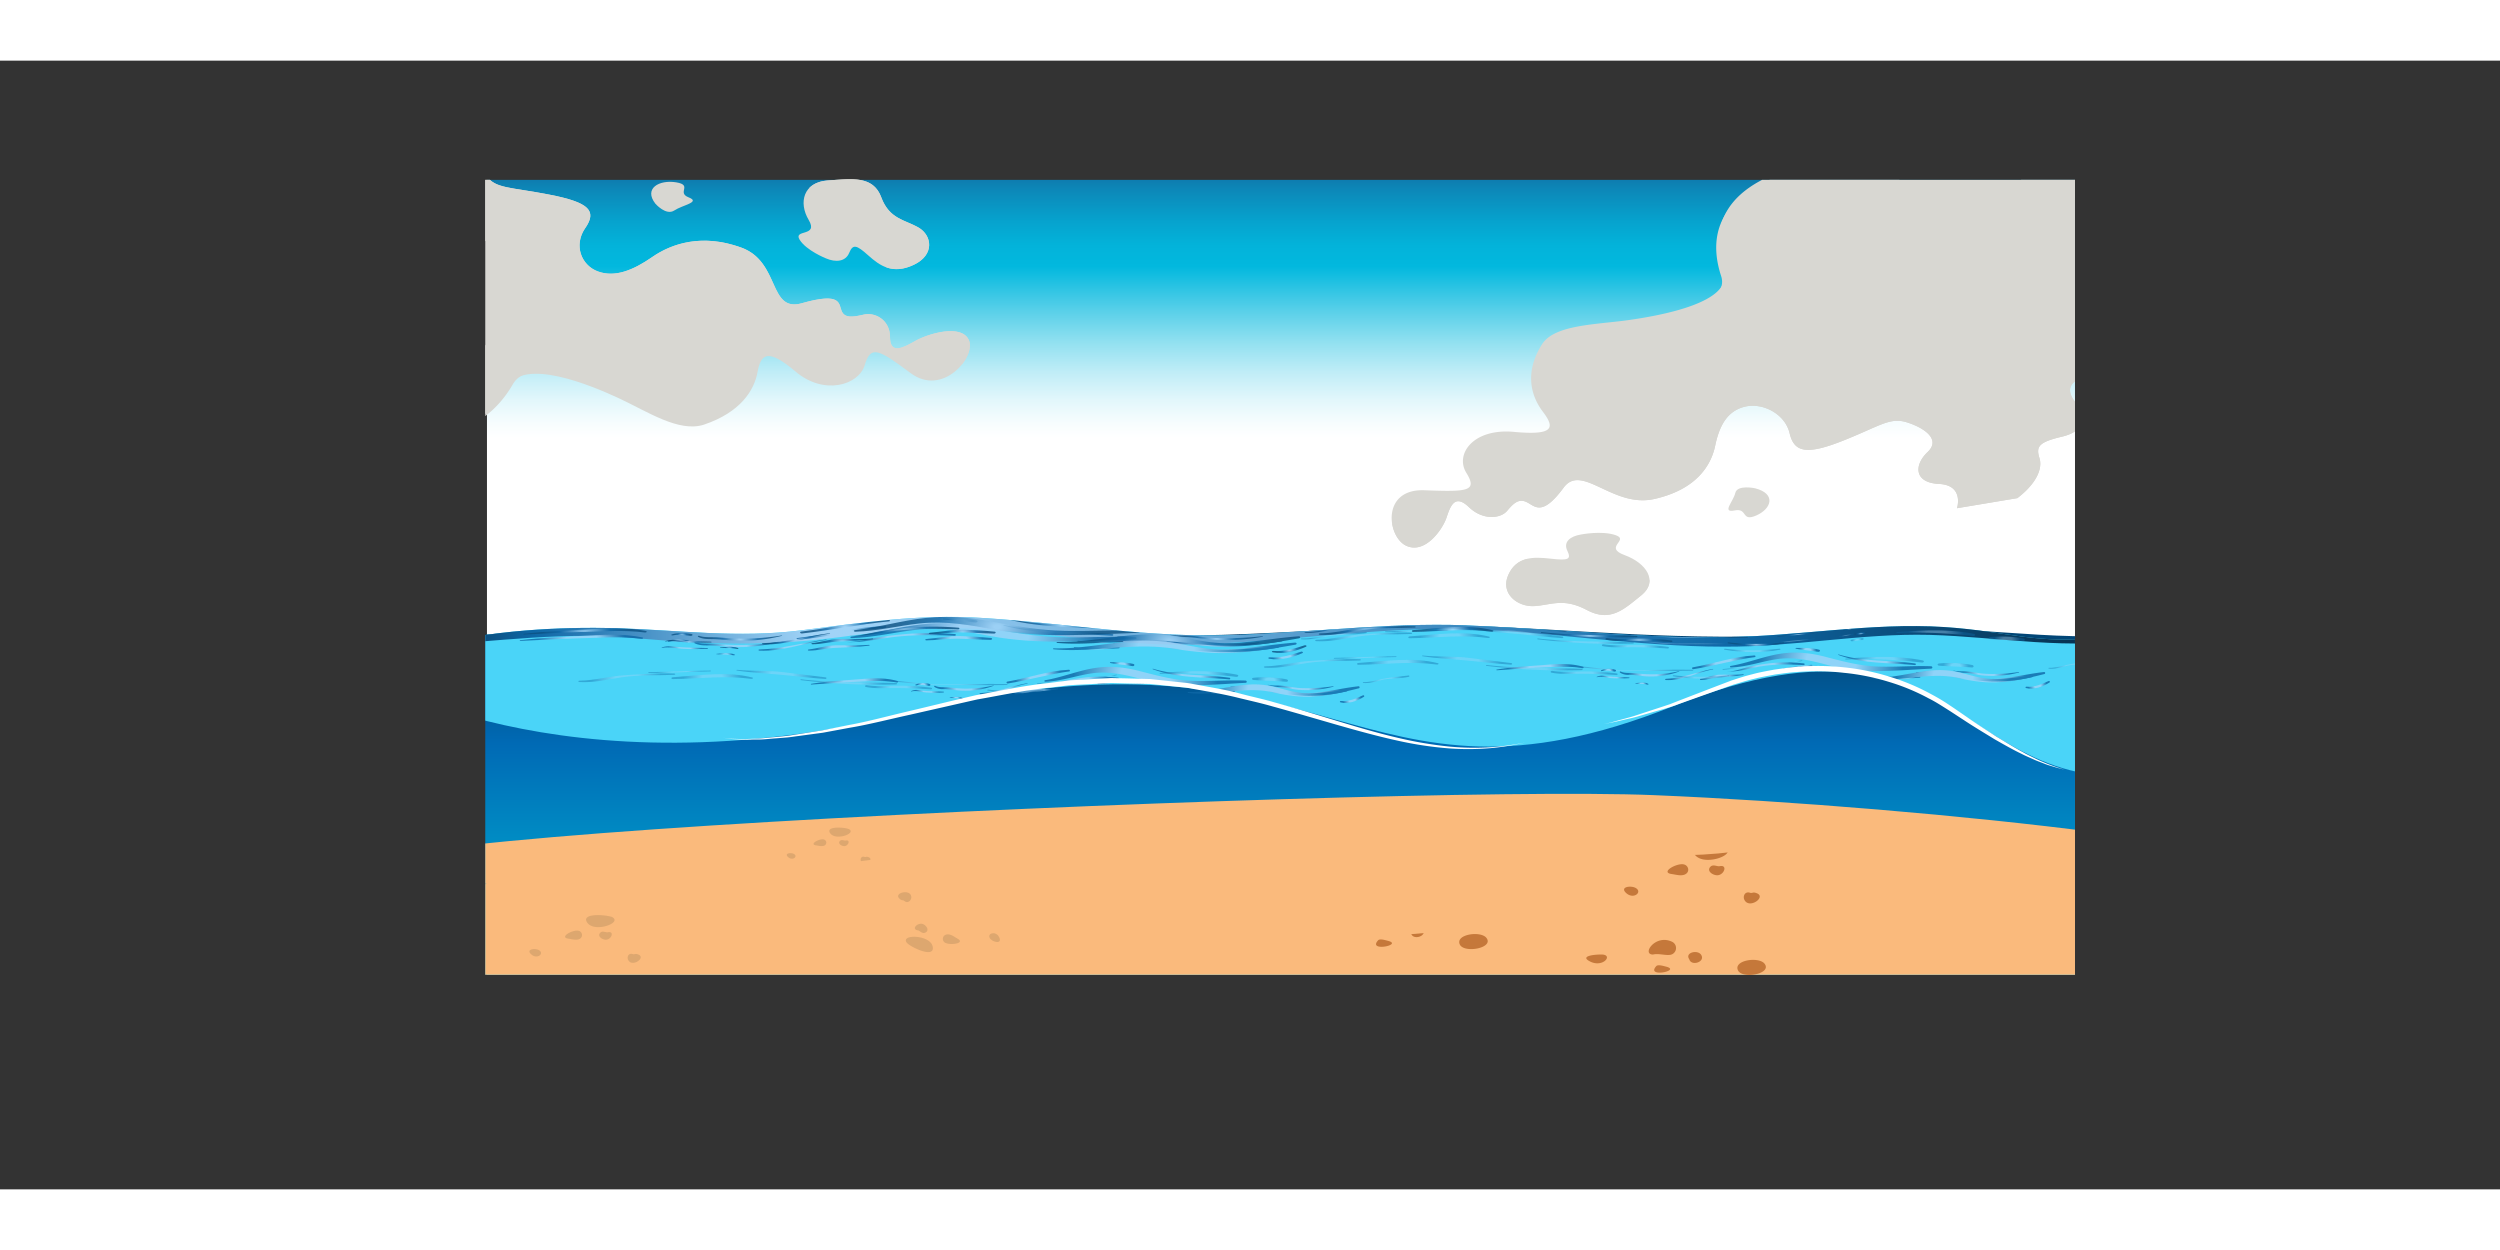 <svg width="1024" height="512" xmlns="http://www.w3.org/2000/svg" xmlns:xlink="http://www.w3.org/1999/xlink" viewBox="0 0 1610.33 727.04"><rect x="0" y="0" width="1610.33" height="727.04" fill="#333333" stroke="none"/><defs><radialGradient id="g" cx="86.25" cy="-115.13" r="92.98" fx="38.302" gradientTransform="matrix(5.69 0 0 3.39 -422 476.95)" gradientUnits="userSpaceOnUse"><stop offset=".03" stop-color="#a0d3f7"/><stop offset=".73" stop-color="#0e67a6"/><stop offset="1" stop-color="#073454"/></radialGradient><radialGradient id="a" cx="57.54" cy="-115.32" r="11.53" gradientTransform="matrix(5.69 0 0 3.39 -422 476.95)" gradientUnits="userSpaceOnUse"><stop offset=".35" stop-color="#a0d3f7"/><stop offset="1" stop-color="#0e67a6"/></radialGradient><radialGradient xlink:href="#a" id="h" cx="82.4" cy="-113.15" r="3.74"/><radialGradient xlink:href="#a" id="i" cx="105.43" cy="-115.6" r="2.51"/><radialGradient xlink:href="#a" id="j" cx="64.89" cy="-115.7" r="4.46"/><radialGradient xlink:href="#a" id="k" cx="81.5" cy="-112.46" r="7.37"/><radialGradient xlink:href="#a" id="l" cx="28.44" cy="-113.02" r="3.39"/><radialGradient xlink:href="#a" id="m" cx="40.33" cy="-115.21" r="3.71"/><radialGradient xlink:href="#a" id="n" cx="96.08" cy="-114.71" r="2.68"/><radialGradient xlink:href="#a" id="o" cx="116.97" cy="-115.1" r="3.66"/><radialGradient xlink:href="#a" id="p" cx="135.17" cy="-113.53" r="5.25"/><radialGradient xlink:href="#a" id="q" cx="148.22" cy="-113.7" r="1.68"/><radialGradient xlink:href="#a" id="r" cx="154.12" cy="-114.76" r=".61"/><radialGradient xlink:href="#a" id="s" cx="164.24" cy="-115.17" r="3.17"/><radialGradient xlink:href="#a" id="t" cx="10.89" cy="-114.3" r="4.96"/><radialGradient xlink:href="#a" id="u" cx="21.86" cy="-113.72" r=".87"/><radialGradient xlink:href="#a" id="v" cx="34.79" cy="-112.91" r="2.83"/><radialGradient xlink:href="#a" id="w" cx="47.08" cy="-114.33" r="4.43"/><radialGradient xlink:href="#a" id="x" cx="40.02" cy="-112.41" r="2.5"/><radialGradient xlink:href="#a" id="y" cx="27.22" cy="-111.17" r=".76"/><radialGradient xlink:href="#a" id="z" cx="22.59" cy="-112.42" r="1.87"/><radialGradient xlink:href="#a" id="A" cx="53.79" cy="-117.58" r="1.41"/><radialGradient xlink:href="#a" id="B" cx="53.6" cy="-114.22" r="2.69"/><radialGradient xlink:href="#a" id="C" cx="69.24" cy="-112.31" r="1.85"/><radialGradient xlink:href="#a" id="D" cx="77.08" cy="-112.65" r="9.08"/><radialGradient xlink:href="#a" id="E" cx="90.63" cy="-110.94" r="1.48"/><radialGradient xlink:href="#a" id="F" cx="99.46" cy="-114.47" r="3.93"/><radialGradient xlink:href="#a" id="G" cx="109.13" cy="-114.68" r="3.28"/><radialGradient xlink:href="#a" id="H" cx="124.59" cy="-113.66" r="3.88"/><radialGradient xlink:href="#a" id="I" cx="130.23" cy="-112.66" r="2.7"/><radialGradient xlink:href="#a" id="J" cx="143.46" cy="-111.9" r="2.27"/><radialGradient xlink:href="#a" id="K" cx="155.33" cy="-113.94" r=".57"/><radialGradient xlink:href="#a" id="L" cx="172.28" cy="-114.11" r="1.47"/><radialGradient xlink:href="#a" id="M" cx="170.78" cy="-109.75" r="11.53" gradientTransform="matrix(4.02 0 0 3.39 -241.64 476.95)"/><radialGradient xlink:href="#a" id="N" cx="195.63" cy="-107.58" r="3.74" gradientTransform="matrix(4.02 0 0 3.39 -241.64 476.95)"/><radialGradient xlink:href="#a" id="O" cx="99.63" cy="-110.56" r="2.51"/><radialGradient xlink:href="#a" id="P" cx="178.13" cy="-110.13" r="4.46" gradientTransform="matrix(4.02 0 0 3.39 -241.64 476.95)"/><radialGradient xlink:href="#a" id="Q" cx="194.74" cy="-106.89" r="7.37" gradientTransform="matrix(4.02 0 0 3.39 -241.64 476.95)"/><radialGradient xlink:href="#a" id="R" cx="141.68" cy="-107.45" r="3.39" gradientTransform="matrix(4.02 0 0 3.39 -241.64 476.95)"/><radialGradient xlink:href="#a" id="S" cx="153.57" cy="-109.64" r="3.71" gradientTransform="matrix(4.02 0 0 3.39 -241.64 476.95)"/><radialGradient xlink:href="#a" id="T" cx="209.32" cy="-109.14" r="2.68" gradientTransform="matrix(4.02 0 0 3.39 -241.64 476.95)"/><radialGradient xlink:href="#a" id="U" cx="111.17" cy="-110.06" r="3.66"/><radialGradient xlink:href="#a" id="V" cx="129.36" cy="-108.49" r="5.25"/><radialGradient xlink:href="#a" id="W" cx="142.41" cy="-108.66" r="1.68"/><radialGradient xlink:href="#a" id="X" cx="148.32" cy="-109.72" r=".62"/><radialGradient xlink:href="#a" id="Y" cx="158.44" cy="-110.13" r="3.17"/><radialGradient xlink:href="#a" id="Z" cx="124.13" cy="-108.73" r="4.96" gradientTransform="matrix(4.02 0 0 3.39 -241.64 476.95)"/><radialGradient xlink:href="#a" id="aa" cx="135.1" cy="-108.15" r=".87" gradientTransform="matrix(4.02 0 0 3.39 -241.64 476.95)"/><radialGradient xlink:href="#a" id="ab" cx="148.03" cy="-107.34" r="2.83" gradientTransform="matrix(4.02 0 0 3.39 -241.64 476.95)"/><radialGradient xlink:href="#a" id="ac" cx="160.32" cy="-108.76" r="4.43" gradientTransform="matrix(4.02 0 0 3.39 -241.64 476.95)"/><radialGradient xlink:href="#a" id="ad" cx="153.26" cy="-106.84" r="2.5" gradientTransform="matrix(4.02 0 0 3.39 -241.64 476.95)"/><radialGradient xlink:href="#a" id="ae" cx="140.46" cy="-105.6" r=".76" gradientTransform="matrix(4.02 0 0 3.39 -241.64 476.95)"/><radialGradient xlink:href="#a" id="af" cx="135.83" cy="-106.85" r="1.87" gradientTransform="matrix(4.02 0 0 3.39 -241.64 476.95)"/><radialGradient xlink:href="#a" id="ag" cx="167.03" cy="-112.01" r="1.41" gradientTransform="matrix(4.02 0 0 3.39 -241.64 476.95)"/><radialGradient xlink:href="#a" id="ah" cx="166.84" cy="-108.65" r="2.69" gradientTransform="matrix(4.02 0 0 3.39 -241.64 476.95)"/><radialGradient xlink:href="#a" id="ai" cx="182.48" cy="-106.75" r="1.85" gradientTransform="matrix(4.02 0 0 3.39 -241.64 476.95)"/><radialGradient xlink:href="#a" id="aj" cx="190.32" cy="-107.08" r="9.08" gradientTransform="matrix(4.02 0 0 3.39 -241.64 476.95)"/><radialGradient xlink:href="#a" id="ak" cx="203.86" cy="-105.37" r="1.48" gradientTransform="matrix(4.02 0 0 3.39 -241.64 476.95)"/><radialGradient xlink:href="#a" id="al" cx="93.66" cy="-109.43" r="3.93"/><radialGradient xlink:href="#a" id="am" cx="103.33" cy="-109.65" r="3.28"/><radialGradient xlink:href="#a" id="an" cx="118.78" cy="-108.62" r="3.88"/><radialGradient xlink:href="#a" id="ao" cx="124.42" cy="-107.62" r="2.7"/><radialGradient xlink:href="#a" id="ap" cx="137.66" cy="-106.86" r="2.27"/><radialGradient xlink:href="#a" id="aq" cx="149.53" cy="-108.9" r=".57"/><radialGradient xlink:href="#a" id="ar" cx="166.48" cy="-109.07" r="1.47"/><radialGradient xlink:href="#a" id="as" cx="60.94" cy="-107.04" r="11.53" gradientTransform="matrix(4.02 0 0 3.39 -241.64 476.95)"/><radialGradient xlink:href="#a" id="at" cx="85.79" cy="-104.87" r="3.74" gradientTransform="matrix(4.02 0 0 3.39 -241.64 476.95)"/><radialGradient xlink:href="#a" id="au" cx="22" cy="-107.85" r="2.51"/><radialGradient xlink:href="#a" id="av" cx="68.28" cy="-107.42" r="4.46" gradientTransform="matrix(4.02 0 0 3.39 -241.64 476.95)"/><radialGradient xlink:href="#a" id="aw" cx="84.89" cy="-104.18" r="7.37" gradientTransform="matrix(4.02 0 0 3.39 -241.64 476.95)"/><radialGradient xlink:href="#a" id="ax" cx="31.84" cy="-104.74" r="3.39" gradientTransform="matrix(4.02 0 0 3.39 -241.64 476.95)"/><radialGradient xlink:href="#a" id="ay" cx="43.73" cy="-106.93" r="3.71" gradientTransform="matrix(4.02 0 0 3.39 -241.64 476.95)"/><radialGradient xlink:href="#a" id="az" cx="99.47" cy="-106.43" r="2.68" gradientTransform="matrix(4.02 0 0 3.39 -241.64 476.95)"/><radialGradient xlink:href="#a" id="aA" cx="33.54" cy="-107.35" r="3.66"/><radialGradient xlink:href="#a" id="aB" cx="51.73" cy="-105.78" r="5.25"/><radialGradient xlink:href="#a" id="aC" cx="64.78" cy="-105.95" r="1.68"/><radialGradient xlink:href="#a" id="aD" cx="70.69" cy="-107.01" r=".61"/><radialGradient xlink:href="#a" id="aE" cx="80.81" cy="-107.42" r="3.17"/><radialGradient xlink:href="#a" id="aF" cx="14.29" cy="-106.02" r="4.96" gradientTransform="matrix(4.02 0 0 3.39 -241.64 476.95)"/><radialGradient xlink:href="#a" id="aG" cx="25.26" cy="-105.44" r=".87" gradientTransform="matrix(4.02 0 0 3.39 -241.64 476.95)"/><radialGradient xlink:href="#a" id="aH" cx="38.18" cy="-104.63" r="2.83" gradientTransform="matrix(4.02 0 0 3.39 -241.64 476.95)"/><radialGradient xlink:href="#a" id="aI" cx="50.47" cy="-106.05" r="4.43" gradientTransform="matrix(4.02 0 0 3.39 -241.64 476.95)"/><radialGradient xlink:href="#a" id="aJ" cx="43.42" cy="-104.13" r="2.5" gradientTransform="matrix(4.02 0 0 3.39 -241.64 476.95)"/><radialGradient xlink:href="#a" id="aK" cx="30.61" cy="-102.89" r=".76" gradientTransform="matrix(4.02 0 0 3.39 -241.64 476.95)"/><radialGradient xlink:href="#a" id="aL" cx="25.99" cy="-104.14" r="1.87" gradientTransform="matrix(4.02 0 0 3.39 -241.64 476.95)"/><radialGradient xlink:href="#a" id="aM" cx="57.18" cy="-109.3" r="1.41" gradientTransform="matrix(4.02 0 0 3.39 -241.64 476.95)"/><radialGradient xlink:href="#a" id="aN" cx="57" cy="-105.94" r="2.69" gradientTransform="matrix(4.02 0 0 3.39 -241.64 476.95)"/><radialGradient xlink:href="#a" id="aO" cx="72.63" cy="-104.03" r="1.85" gradientTransform="matrix(4.02 0 0 3.39 -241.64 476.95)"/><radialGradient xlink:href="#a" id="aP" cx="80.47" cy="-104.37" r="9.08" gradientTransform="matrix(4.02 0 0 3.39 -241.64 476.95)"/><radialGradient xlink:href="#a" id="aQ" cx="94.02" cy="-102.66" r="1.48" gradientTransform="matrix(4.02 0 0 3.39 -241.64 476.95)"/><radialGradient xlink:href="#a" id="aR" cx="16.03" cy="-106.72" r="3.93"/><radialGradient xlink:href="#a" id="aS" cx="25.7" cy="-106.93" r="3.28"/><radialGradient xlink:href="#a" id="aT" cx="41.16" cy="-105.91" r="3.88"/><radialGradient xlink:href="#a" id="aU" cx="46.8" cy="-104.91" r="2.7"/><radialGradient xlink:href="#a" id="aV" cx="60.03" cy="-104.15" r="2.27"/><radialGradient xlink:href="#a" id="aW" cx="71.9" cy="-106.19" r=".57"/><radialGradient xlink:href="#a" id="aX" cx="88.85" cy="-106.36" r="1.47"/><radialGradient id="b" cx="57.95" cy="-116.53" r="11.53" gradientTransform="matrix(5.69 0 0 3.39 -422 476.95)" gradientUnits="userSpaceOnUse"><stop offset=".03" stop-color="#a0d3f7"/><stop offset=".58" stop-color="#0e67a6"/><stop offset="1" stop-color="#0b5081"/></radialGradient><radialGradient xlink:href="#b" id="aY" cx="82.8" cy="-114.36" r="3.74"/><radialGradient xlink:href="#b" id="aZ" cx="105.83" cy="-116.81" r="2.51"/><radialGradient xlink:href="#b" id="ba" cx="65.29" cy="-116.91" r="4.46"/><radialGradient xlink:href="#b" id="bb" cx="81.9" cy="-113.67" r="7.37"/><radialGradient xlink:href="#b" id="bc" cx="28.85" cy="-114.23" r="3.39"/><radialGradient xlink:href="#b" id="bd" cx="40.74" cy="-116.42" r="3.71"/><radialGradient xlink:href="#b" id="be" cx="96.49" cy="-115.92" r="2.68"/><radialGradient xlink:href="#b" id="bf" cx="117.37" cy="-116.31" r="3.66"/><radialGradient xlink:href="#b" id="bg" cx="135.57" cy="-114.74" r="5.25"/><radialGradient xlink:href="#b" id="bh" cx="148.62" cy="-114.91" r="1.68"/><radialGradient xlink:href="#b" id="bi" cx="154.52" cy="-115.97" r=".62"/><radialGradient xlink:href="#b" id="bj" cx="164.64" cy="-116.38" r="3.17"/><radialGradient xlink:href="#b" id="bk" cx="11.3" cy="-115.51" r="4.96"/><radialGradient xlink:href="#b" id="bl" cx="22.27" cy="-114.93" r=".87"/><radialGradient xlink:href="#b" id="bm" cx="35.19" cy="-114.12" r="2.83"/><radialGradient xlink:href="#b" id="bn" cx="47.48" cy="-115.54" r="4.43"/><radialGradient xlink:href="#b" id="bo" cx="40.43" cy="-113.62" r="2.5"/><radialGradient xlink:href="#b" id="bp" cx="27.62" cy="-112.38" r=".76"/><radialGradient xlink:href="#b" id="bq" cx="23" cy="-113.63" r="1.87"/><radialGradient xlink:href="#b" id="br" cx="54.19" cy="-118.79" r="1.41"/><radialGradient xlink:href="#b" id="bs" cx="54.01" cy="-115.43" r="2.69"/><radialGradient xlink:href="#b" id="bt" cx="69.65" cy="-113.52" r="1.85"/><radialGradient xlink:href="#b" id="bu" cx="77.48" cy="-113.86" r="9.08"/><radialGradient xlink:href="#b" id="bv" cx="91.03" cy="-112.15" r="1.48"/><radialGradient xlink:href="#b" id="bw" cx="99.86" cy="-115.68" r="3.93"/><radialGradient xlink:href="#b" id="bx" cx="109.53" cy="-115.89" r="3.28"/><radialGradient xlink:href="#b" id="by" cx="124.99" cy="-114.87" r="3.88"/><radialGradient xlink:href="#b" id="bz" cx="130.63" cy="-113.87" r="2.7"/><radialGradient xlink:href="#b" id="bA" cx="143.87" cy="-113.11" r="2.27"/><radialGradient xlink:href="#b" id="bB" cx="155.74" cy="-115.15" r=".57"/><radialGradient xlink:href="#b" id="bC" cx="172.68" cy="-115.32" r="1.47"/><linearGradient id="d" x1="829.32" x2="829.32" y1="282.41" y2="61.88" gradientUnits="userSpaceOnUse"><stop offset=".18" stop-color="#fff"/><stop offset=".22" stop-color="#f7fdfe"/><stop offset=".29" stop-color="#e2f7fb"/><stop offset=".37" stop-color="#c0edf7"/><stop offset=".46" stop-color="#90e0f0"/><stop offset=".56" stop-color="#52cee8"/><stop offset=".67" stop-color="#08badf"/><stop offset=".68" stop-color="#02b8de"/><stop offset=".74" stop-color="#03b3da"/><stop offset=".81" stop-color="#06a3ce"/><stop offset=".9" stop-color="#0c89b9"/><stop offset=".99" stop-color="#13669e"/><stop offset="1" stop-color="#14619a"/></linearGradient><linearGradient id="e" x1="90.94" x2="90.94" y1="445.78" y2="70.95" gradientUnits="userSpaceOnUse"><stop offset=".03" stop-color="#e7f7fa"/><stop offset=".44" stop-color="#00add2"/><stop offset=".77" stop-color="#006ab5"/><stop offset=".96" stop-color="#014575"/></linearGradient><clipPath id="c" transform="translate(734.57 282.8)"><path fill="none" d="M-422-206H602v512H-422z"/></clipPath><clipPath id="f" transform="translate(734.57 282.8)"><path fill="none" d="m620.09 89.19-.28-.71c-42.2 5.29-60.38-3.74-102.16-6.45-46.55-3-94.46 6-141.41 6.53-52.55.82-104.76-4.8-157-7.17-51.42-3.13-104.32 3.81-155.52 5.77C5.57 89.38-46 79.59-103 76.09c-39.71-2.44-76.57 3.12-115 8-41.47 5.32-78.87-.17-119.88-1.35-34.67-1-83.42 1.51-113.92 10.85l-1.71.15v478.5H620v-483a.36.36 0 0 1 .09-.05Z"/></clipPath></defs><g clip-path="url(#c)" data-name="Layer 1" style="isolation:isolate"><path fill="url(#d)" d="M313.67 63.92h1031.31v570.96H313.67z"/><g fill="#d8d7d2" style="mix-blend-mode:screen"><path d="M1392.31 112.94a56 56 0 0 1-14.53-10.85c-14.07-14-21.84-25.12-58.89-37.24-40.87-12.83-112-7.31-159.25 2.86-57.87 15-56 48.24-49.53 68.08s-39.88 28.33-61 31.31-47.29 2.93-55.6 15.23c-11.84 18.39-7.34 33.73.31 43.83s7.49 15.33-18.21 13c-26.73-2.63-38.5 14.34-31.14 26.27s1.19 12.37-26.9 11.29-24 30-11.86 35.69 23.49-10.41 26.08-18.25 5.49-15.09 14.46-6.51 20.32 7.33 24.5 2.39 7.54-8.24 12.82-5.58 9.81 9.33 23.61-9.41c11.77-16 31.69 13.32 58.43 7.3s36.47-21.24 39.2-34.32 7.88-22.51 19.31-25.18 25.72 4.72 28.64 17.17 11.09 14.06 34.7 4.65 29.93-15.11 40.8-11.7 22.17 10.83 13.41 19.11-9 19.78 7.35 20.58 11.55 15.63 11.55 15.63l38.86-6.49c11.24-8.49 16.6-18.34 14.25-25.81s-.44-10.23 14.37-13.75 15.85-11.85 7.78-23.51 6.52-14.77 6.52-14.77c12.19 1.9 16.9-.47 32.49-8.07 6.63-3.23 12.63-4 17.47-3.14Z"/><path d="M657.74-166.18a54.4 54.4 0 0 1-16-11.55c-14.08-14-21.84-25.12-58.89-37.23-40.86-12.84-112-7.32-159.24 2.85-57.88 15-56.05 48.25-49.54 68.08s-39.87 28.33-61 31.32c-3.22.46-6.55.84-9.92 1.21 17.14 4.88 34.53 11.69 50.61.73 8.7-5.94 16.27-10.08 28.08-9.54 5.13.23 10.48 1.14 15.63.72 8.58-.72 10.15-8.1 10.06-13.85-.07-5.21-3.74-13.33 2.82-17 9.93-5.52 23.14-3.67 32.74 1.08 5.7 2.83 19.65 8.09 25.59 2.2 3.11-3.07 3.58-7.32 3.51-11.13-.14-9-3.09-18.29-1.38-27.26 2.73-14.38 21.16-24.35 37.89-26.59 22.19-3 45.28 2.1 66 8.35 9.7 2.92 19.21 6.24 28.54 9.84 12.67 4.89 22.43 12 32 20.19 7.1 6.14 14.24 12.9 22.54 18.27Z" style="mix-blend-mode:screen" transform="translate(734.57 282.8)"/><path d="M657.74-124.18a85.3 85.3 0 0 0-23.82-6c-12.69-1.38-26.78-1-38.36 3.94s-16.19 12-18.12 21.75c-2.22 11.26-2.92 28.78-18.06 34.28-7.24 2.63-18.51 2-24.51-2.53s-7.24-11.16-9-17.19-3.72-13.27-10.53-16.92c-11.3-6.06-27-3.05-35.53 4.82-9.77 9-18.24 25.79-36.15 25-10.84-.48-19.74-5.13-26.9-11.43-5.24-4.61-11.43-12.68-20-13.25-9.37-.63-18 6.1-23.66 11.39s-9.5 11.87-12.62 18.52c-4.9 10.46-8.91 22.49-19.19 30.53-7.73 6-18.78 11.87-30 9.44-12.47-2.7-22.6-10.6-36.29-7.17-16 4.1-16 19.32-24.24 29-5.26 6.1-14.51 11.5-24.2 11.06-7.65-.33-14.47-3.68-22.06-4-6.6-.32-13.31 1.11-17.37 5.66-1.82 2.05-3.5 4.18-5.37 6.22-4.08 4.44-12.54 7.26-19.59 6.27.93 6.37 4.38 12.25 9 14.44 12.13 5.73 23.49-10.41 26.08-18.25s5.49-15.09 14.46-6.51 20.29 7.29 24.47 2.35S243.72-1 249 1.66s9.81 9.33 23.61-9.41c11.77-16 31.69 13.32 58.43 7.3s36.47-21.24 39.2-34.32 7.88-22.51 19.31-25.18 25.72 4.72 28.64 17.17 11.09 14.06 34.7 4.65 29.93-15.11 40.8-11.7S515.86-39 507.1-30.72s-9 19.78 7.35 20.58S526 5.49 526 5.49L564.86-1c11.24-8.49 16.6-18.34 14.25-25.81s-.44-10.23 14.37-13.75 15.85-11.85 7.78-23.51 6.52-14.77 6.52-14.77c12.19 1.9 16.9-.47 32.49-8.07 6.63-3.23 12.63-4 17.47-3.14Z" style="mix-blend-mode:multiply" transform="translate(734.57 282.8)"/><path d="M1018.28 305.24s13.6-2.71 22.54.46-8.27 7.7 5.67 12.81 21.94 16.81 10.78 25.8-19.89 17.63-35.12 9.54-23.05-3.2-33.85-2.54-22.07-8-16.78-20 16.18-11.79 27.39-10.51 13.4.53 10.66-5.1 1.79-9.33 8.71-10.46Z"/><path d="M327.89 51.22a16.45 16.45 0 0 1-10 8.42c-9.25 2.73-14.46-1.44-19.86-7-2.86-3-6.53-6.5-11.7-6.31-6.17.22-9.43 4-13.44 7.19-2.72 2.19-7.37 6-11.75 4.84-8.54-2.16-14.33-13.27-11.86-19.93 0-.11.11-.2.15-.31-5.2 1.16-9.62 4.08-12.45 10.44-5.29 11.93 6 20.62 16.78 20s18.63-5.54 33.85 2.54 23.94-.56 35.12-9.54c3.97-3.28 5.48-6.85 5.16-10.34Z" style="mix-blend-mode:multiply" transform="translate(734.57 282.8)"/><path d="M1130.57 275.47s-11.54-2.53-12.81 3-9 13-.43 11.26 4.11 7.53 13.91 3.26 13.08-13.94-.67-17.52Z"/></g><g fill="#d8d7d2" style="mix-blend-mode:screen"><path d="M624.08 180.03c-4.76-10.67-26.3-4.15-34.52.52s-16.2 8.75-16.27-2.48-9.75-16.12-16.88-14.48-12.3 2.4-14.28-2.34-.11-12.23-25.59-5c-21.72 6.17-13.75-26.62-39.06-35.82s-44.86-2.56-57.35 6.07-23.94 13.21-34.81 9.35-16-16.92-8.35-28 2.64-16.52-22.95-21.51-35-3.87-40.61-12.11-8.44-19.77 4.88-21.61 22.59-10.56 10.7-19.59 3.58-18 3.58-18l-35-15.1c-9.42.43-17.55 2.4-23.38 5.46V242.7c29.52-1.53 44.92-19.22 52.74-32.76 10.72-18.59 53.08-1.14 71.64 7.49s38.63 22.2 54.77 17.07c23.71-8 32.44-22.1 34.59-33.81s6.43-15.64 24.33-.58c18.44 15.84 40.94 8.89 44.77-4.07s8.94-10.11 29.59 5.26 42.21-10.59 37.46-21.27Z"/><path d="M-362.19-89.44c-11.41.06-20.5-.67-29.13-7.19-3.77-2.84-7.15-6.3-11.45-8.64-7.15-3.88-14.21 1-18.71 5.43-4.09 4-7.72 12.17-15.66 11.58a28.85 28.85 0 0 1-23.28-15.68v62.4c31.81-.27 48.1-18.81 56.22-32.86 10.75-18.6 53.12-1.14 71.69 7.49 2.83 1.31 5.7 2.74 8.58 4.2-9.28-12.61-17.22-26.83-38.26-26.73Z" style="mix-blend-mode:screen" transform="translate(734.57 282.8)"/><path d="M-110.49-102.77c-4.76-10.67-26.3-4.15-34.52.52s-16.2 8.75-16.27-2.48-9.75-16.12-16.88-14.48-12.3 2.4-14.28-2.34-.11-12.23-25.59-5c-21.72 6.17-13.75-26.62-39.06-35.82s-44.86-2.56-57.35 6.07-23.94 13.21-34.81 9.35-16-16.92-8.35-28 2.64-16.52-22.95-21.51-35-3.87-40.61-12.11-8.44-19.77 4.88-21.61 22.59-10.56 10.7-19.59 3.58-18 3.58-18l-35-15.1c-9.42.43-17.55 2.4-23.38 5.46v116a35.31 35.31 0 0 0 8.41 0c14.64-1.85 34.48-10.36 47.59-.5 7.95 6 11.09 14.16 11.58 22.7.36 6.25-1.3 15.65 4.82 20.51 6.7 5.32 18.68 4.64 27.2 3.49 8.76-1.18 16.73-4.19 24.41-7.69 12.07-5.49 24.71-12.66 39-13.51 10.73-.64 23.85.6 30.56 8.28 7.44 8.52 8.94 19.82 22.21 24.24 15.54 5.17 27.6-6.53 41.6-9.68 8.89-2 20.28-1.34 27.38 4 5.6 4.22 8.18 10.31 13.71 14.51 4.83 3.66 11.1 6 17.84 4.63 3-.63 6-1.4 9.06-2 6.66-1.31 15.4.9 20 5.31 4.31-5.28 6.33-11.57 4.52-15.65Z" style="mix-blend-mode:multiply" transform="translate(734.57 282.8)"/><path d="M532 127.35s-12.59-5-16.93-12 12.45-1.63 5.82-12.76-3.49-24.26 12.21-25.38 29.29-3.25 34.55 10.84 15.16 14.37 23.95 19.45 10.57 17.58-3 24-21.8.71-29.37-6.09-9.86-7.35-12.23-1.6-8.78 6.25-15 3.54Z"/><path d="M-213.62-200.39a21.79 21.79 0 0 1 14.39-1.27c9.27 2.68 9.95 8.58 9.66 15.66-.16 3.75-.15 8.36 4 10.89 4.92 3 10.39 1.83 16 1.42 3.83-.27 10.39-.76 12.87 2.36 4.83 6.09.46 17.6-6.73 21.44-.12.06-.24.09-.36.15 4.91 1.8 10.62 1.85 17.84-1.57 13.55-6.42 11.79-18.93 3-24s-18.69-5.38-23.95-19.45-18.84-12-34.55-10.84c-5.65.41-9.64 2.37-12.17 5.21Z" style="mix-blend-mode:multiply" transform="translate(734.57 282.8)"/><path d="M422.16 92.15s6.85 7.9 12.18 4.36 17.22-5.31 9.27-8.43 2.83-7.91-8.08-9.7-21.08 3.91-13.37 13.77Z"/></g><path fill="url(#e)" d="M644 444.24v-358c-55.45 6.59-119-7.66-175.42-2.24-91.2 8.82-159.85 1.76-236.86-2-86.85-4.24-174.12 10.87-260 3.38-25.75-2.25-51.33-4.83-77.49-6s-51.36.31-77 2.65c-42.77 3.92-64.39 8.5-136.69 2.67-47.52-3.85-94.92 2.21-142.75 5.09v354.45Z" transform="translate(734.57 282.8)"/><path fill="#faba7c" d="M313.57 530.3S15.64 560.3.4 595.44s450.72 56.94 702.41 37.74c0 0 186.33 13.9 434.08 14.89 213.05.85 545.54-19.83 459.59-53.68-43.82-17.27-190.67-37.29-257.06-44.81 0 0 73.52.8 125.6-19s-223.55-50.22-399.87-57.47-1089.51 34.06-751.58 57.19Z"/><path fill="#faba7c" d="M861.87 311.59c-43.82-17.27-190.67-37.29-257.06-44.81 0 0 73.52.8 125.6-19 16.5-6.28.1-13.6-35.58-20.92 3.79 3 5.31 6.31 2.38 9.92-4.37 5.44-18.42 7.4-29.12 8.66-16.87 2-33.84 3.92-51 5.19-45.42 3.33-91.22 3.63-136.91 2.8 32.73 7.43 72.35 9.09 106.68 13.84 40.44 5.61 80.64 11.56 121.31 16.8 21.86 2.82 44.44 5.94 64.27 11.18 11.51 3.05 31.23 9 25.88 16.76-7.91 11.51-44.78 17.2-66.17 20.61-37.57 6-76.84 9-115.81 11.85-45.57 3.35-91.42 6.08-137.44 7.2-46.49 1.12-93.09.54-139.57.15-46.66-.39-93.35-1-139.9-2.48-43.8-1.37-88.52-2.46-131.61-6.42-13.49-1.25-102.25-10.06-93-22.18-25.6 7.52-75.24 12.23-114.3 14.39-175.7 9.7-307.51 4.6-398.86.59-48.25-2.12-101.16-4-144.11-15.44-13.93-3.73-29.78-9.26-31.6-17.48a8.39 8.39 0 0 1 .15-4.11c-11 4.51-18.22 9.16-20.28 13.92-15.23 35.16 450.72 56.94 702.41 37.74 0 0 186.33 13.9 434.08 14.89 213.02.88 545.51-19.8 459.56-53.65Z" style="mix-blend-mode:multiply" transform="translate(734.57 282.8)"/><path fill="#c5783a" d="M897.67 550.8c-10.59-4.9-19.55 8.19-12.14 8.33 3.24-.85 7.14.46 10.45.24a4.46 4.46 0 0 0 1.69-8.57Zm18.9 8.53c-2.24-3.5-10.69-1.47-7.65 2.85 1.26 4.72 10.62 1.76 7.65-2.85-.6-.96.57.87 0 0Zm-22.62 7.61c-1.66-.42-5.16-1.51-6.25-.33-7.11 7.73 16.59 2.89 6.25.33-.61-.14 1.07.26 0 0Zm-40.38-7.73c-2.17-.33-16.66.33-8.53 4.44 7.88 4 14.53-3.52 8.53-4.44Zm103.84 5.81c-3.68-4.63-20-2.31-17.14 4.22 2.66 6 22.36 2.35 17.14-4.22Zm153.92-57.96c-3.34-1.88-23.94-3.74-20.29 3.41 4.82 9.49 28.24 1.11 20.29-3.41-5.01-2.83 2.38 1.36 0 0Zm-27.07 10.59c-4.68-.69-15.09 5.28-7.39 6.3 2.81.38 6.8 1.69 9.33-.28 2.35-1.84 1.19-5.57-1.94-6-2.34-.37 2.09.28 0-.02Zm-31.06 20.57Zm.02-5.49c-3.15-1.51-10.2-.43-5.6 3.58 4.92 4.28 10.82-1.12 5.6-3.58-.3-.15 1.55.72 0 0Zm-.02 5.49Zm54.46-19.34c-1.66.31-4.24-1.47-6 .43-2.67 2.9 2.15 5.78 5 5.38 4.19-.57 6.17-6.95 1-5.81.37-.08 2.28-.5 0 0Zm24.06 17.47c-2.8-1.14-2.76.12-4.35-.32-3.38-1.2-4.89 2.16-3.77 4.48 3 6.23 14.22-1.66 8.12-4.16Z"/><path fill="#9b7950" d="M394.51 551.8c-2.73-1.56-19.63-3.09-16.64 2.79 3.95 7.77 23.17.91 16.64-2.79-4.1-2.39 1.96 1.06 0 0Zm-22.2 8.62c-3.85-.56-12.38 4.34-6.06 5.18 2.3.3 5.58 1.38 7.65-.23a2.81 2.81 0 0 0-1.59-4.95c-1.91-.27 1.72.26 0 0Zm-25.48 16.88Zm.02-4.5c-2.59-1.22-8.37-.34-4.59 2.94 4 3.51 8.87-.92 4.59-2.94Zm-.02 4.5Zm44.67-15.86c-1.35.26-3.47-1.2-4.9.34-2.19 2.39 1.77 4.75 4.12 4.42 3.42-.47 5.05-5.7.78-4.76Zm19.74 14.36c-2.28-.94-2.26.1-3.56-.27-2.78-1-4 1.78-3.09 3.68 2.47 5.11 11.66-1.35 6.65-3.41Zm135.72-80.72c-2.06-1.17-14.74-2.32-12.5 2.1 3 5.83 17.4.67 12.5-2.1-3.08-1.76 1.47.83 0 0Zm-16.67 6.51c-2.89-.42-9.3 3.26-4.55 3.89 1.73.22 4.19 1 5.74-.17a2.11 2.11 0 0 0-1.19-3.72Zm-19.14 12.67Zm.02-3.38c-1.95-.92-6.28-.26-3.44 2.21 3 2.63 6.65-.7 3.44-2.21-.19-.08.95.45 0 0Zm-.02 3.38Zm33.55-11.9c-1 .19-2.61-.91-3.68.25-1.65 1.79 1.33 3.56 3.09 3.32 2.57-.35 3.79-4.28.59-3.57Zm14.87 10.75c-1.72-.7-1.7.08-2.68-.2-2.08-.74-3 1.33-2.31 2.77 1.85 3.83 8.75-1 5-2.57Zm24.53 55.06c1.86 2.45 16.94 10 16.79 3.43-.21-8.68-21.22-9.26-16.79-3.43Zm24.61-.03c3.34 1.92 13.5.44 8-2.63-2-1.12-4.59-3.32-7.24-2.57a2.83 2.83 0 0 0-.74 5.2Zm31.35-6.5Zm-2.04 4.16c1.87 2.09 7.66 3.36 5.6-1.08-2.19-4.74-8.69-2.36-5.6 1.08.18.25-.92-1 0 0Zm2.04-4.16Zm-48.8-1.43c1.38.26 2.7 2.39 4.72 1.47 3.12-1.44.48-5.07-1.85-5.62-3.41-.81-7.28 3.48-2.87 4.15Zm-12-20.54c1.72 1.71 2.15.73 3.21 1.55 2.15 1.92 4.54-.2 4.53-2.31 0-5.67-11.49-3-7.74.76Z" opacity=".3" style="mix-blend-mode:multiply"/><path fill="#c5783a" d="M1076.84 567.47c-10.58-4.9-19.54 8.19-12.14 8.33 3.24-.85 7.14.46 10.46.25a4.46 4.46 0 0 0 1.68-8.58Zm18.92 8.49c-2.25-3.5-10.69-1.47-7.65 2.85 1.26 4.73 10.61 1.77 7.65-2.85-.61-.96.56.84 0 0Zm-22.63 7.61c-1.66-.42-5.17-1.51-6.26-.33-7.1 7.73 16.59 2.9 6.26.33Zm-40.35-7.72c-2.18-.34-16.68.32-8.54 4.43 7.87 4 14.53-3.52 8.54-4.43-1.95-.3 1.79.25 0 0Zm103.79 5.8c-3.68-4.63-20-2.31-17.13 4.23 2.66 6 22.35 2.34 17.13-4.23-3.78-4.77 1.11 1.37 0 0Z"/><g clip-path="url(#f)"><path fill="#4ad4f8" d="M233.3 394.38s125.56 81.16 353.92 25.42c272.73-66.55 284.1 78.21 490.57-4s180.91 92.91 355.61 32.16v-75s-101.13-58.16-293.27-9.42c-77 13-255.17-62.07-418-37s-210.19 42.88-309.45 0-200.23-14.35-179.38 67.84Z"/><path fill="url(#g)" d="M644.18 89.19c-44.28 8.37-91.14-.88-136-2.11-44-1.09-87.47 7.82-132 7.61-57.2 0-112.93-9.9-169.91-11.4-56.55-.91-111.81 7.94-168 9.87-49.64 1.75-95.53-7.65-144.43-9.9-28.87-2.26-59.31 1.57-87.29 5.25-45.61 6-83.92 4.84-129.43.88-46.59-4.86-92.85 2.09-139.15 4.75 30.05-9.76 88.85-12.38 124.14-11.35 41 1.18 78.41 6.67 119.88 1.35 38.46-4.93 75.32-10.49 115-8C-46 79.59 5.57 89.38 63.74 87.16c51.2-2 104.1-8.9 155.52-5.77 52.22 2.37 104.43 8 157 7.17C423.19 88.05 471.1 79 517.65 82c41.78 2.71 84 11.74 126.24 6.45Z" transform="translate(734.57 282.8)"/><g opacity=".8" style="mix-blend-mode:screen"><path fill="url(#a)" d="M-3.68 88.39c-15.78-.43-31.53.54-47.3.23-17.02-.36-32.29-3.25-48.41-6.22-13.66-2.52-26.68-3.62-40.86-2.14-15.71 1.63-30.32 6.07-46 7.91-.92.11-.7 1 .22 1 14.26-.36 27.36-3.77 41.29-5.31 17-1.86 32.66 1 48.63 4.06 29.67 5.62 61.93 3.09 92.44 2 1.67-.04 1.67-1.49-.01-1.53Z" transform="translate(734.57 282.8)"/><path fill="url(#h)" d="M76.23 92A212.32 212.32 0 0 1 48 93.26c-5.66-.09-11.47-1-17.06-1.46-4.81-.43-9 .1-13.93-.66-.18 0-.24.12-.08.16a66.78 66.78 0 0 0 11.14 1.35c5.85.29 11.47 1.45 17.29 1.74a133.65 133.65 0 0 0 31.05-2c.42-.03.24-.39-.18-.39Z" transform="translate(734.57 282.8)"/><path fill="url(#i)" d="M197.6 83.79c-13.22-.05-26.36.81-39.57 1-.57 0-.57.54 0 .54 13.22.05 26.36-.87 39.57-1.07.5-.02.5-.46 0-.47Z" opacity=".5" transform="translate(734.57 282.8)"/><path fill="url(#j)" d="M-18.06 86.58c-23.27-2.22-47.32-1-69.84-5.8-.3-.06-.51.23-.22.31 22.17 5.86 46.2 5 69.82 6.56 1.01.06 1.24-.97.24-1.07Z" transform="translate(734.57 282.8)"/><path fill="url(#k)" d="M99.54 92.07c-20.1 1.52-38 5.78-58.57 4.19-10.71-.81-20.32-2.94-30.79-4.21-8.69-1-18 0-26.76.23-1 0-1 .93 0 .94 10.72.06 21.38-.69 31.69 1.52A198.49 198.49 0 0 0 41 98.35c20.24 1.65 39.44-1.54 58.84-4.95 1.16-.2 1-1.4-.3-1.33Z" transform="translate(734.57 282.8)"/><path fill="url(#l)" d="M-233.42 91.56a149.26 149.26 0 0 1-26.59 2c-4.67 0-9.35-.37-14-.74-3.89-.31-8.92.25-12.36-1-.79-.28-1.38.39-.7.7 2.61 1.19 4.81 1.37 8.08 1.37 5.32 0 10.69.8 16 1a105.4 105.4 0 0 0 29.75-3.09c.33 0 .12-.29-.18-.24Z" transform="translate(734.57 282.8)"/><path fill="url(#m)" d="M-164.53 81.42c-19.27.66-37.4 5.38-56.19 7.65-1.34.16-.77 1.35.55 1.21 18.85-2.11 36.91-6 55.88-7.77 1.04-.1.79-1.12-.24-1.09Z" transform="translate(734.57 282.8)"/><path fill="url(#n)" d="M145.13 85.14c-6.84.54-13.7 1-20.49 1.76s-13.74 2.61-20.8 2.51c-.58 0-.56.49 0 .53 5.66.35 10.8-.84 16.15-1.78 8.16-1.44 17.06-.89 25.33-2.19.74-.12.61-.89-.19-.83Z" opacity=".5" transform="translate(734.57 282.8)"/><path fill="url(#o)" d="M271.81 88.14c-9.08-1.15-18.18-2.24-27.28-3.36-9.81-1.19-19.81-.52-29.62-1.49-.5-.06-.73.37-.21.45 9.57 1.5 19.28 1.83 29 2.79 9.27.91 18.5 2 27.85 2.65 1.02.06 1.23-.93.26-1.04Z" opacity=".5" transform="translate(734.57 282.8)"/><path fill="url(#p)" d="M388.56 92.44c-14.49-.28-29 .39-43.48.29-13.53-.1-26.28-3.27-40-2.73-.4 0-.42.38 0 .37 13.55-.11 26.34 2.81 40 2.69 14.5-.11 29 .33 43.48 0 .67-.01.68-.61 0-.62Z" opacity=".5" transform="translate(734.57 282.8)"/><path fill="url(#q)" d="M434.08 89.5c-8.61.83-17.28 1.54-25.85 2.49-.53.07-.31.55.22.5 8.56-1 17.27-1.51 25.77-2.66.37-.05.21-.36-.14-.33Z" opacity=".5" transform="translate(734.57 282.8)"/><path fill="url(#r)" d="M459 86.4c-2.86.52-5.76.95-8.61 1.5-.5.1-.28.56.21.47 2.84-.57 5.75-1 8.58-1.58.42-.09.25-.47-.18-.39Z" opacity=".5" transform="translate(734.57 282.8)"/><path fill="url(#s)" d="M536.83 86.42C521 83.28 503.75 84 487.48 85.28c-.6 0-.63.6 0 .57a312.62 312.62 0 0 1 48.72 1.94c1.5.21 2.09-1.08.63-1.37Z" opacity=".5" transform="translate(734.57 282.8)"/><path fill="url(#t)" d="M-320.87 88.7c-12.26-2.53-25-1.73-37.64-1-13.66.74-27.49 1.18-41 2.8-.45.06-.35.5.11.48 12.69-.57 25.32-1.36 38-1.69 13.58-.34 26.53-1.33 40 .37 1.12.09 1.51-.76.53-.96Z" transform="translate(734.57 282.8)"/><path fill="url(#u)" d="M-291.56 90.59c-4.07-.77-8.77-1-12.62.31-.57.2-.18.78.45.65 3.75-.77 7.83-.1 11.6.28 1.35.17 1.9-.98.57-1.24Z" transform="translate(734.57 282.8)"/><path fill="url(#v)" d="M-202.44 90.06c-14.78 1.84-27.54 6-42.95 6.41-.84 0-.83.74 0 .77 14.92.65 28.81-5 43.07-6.93.32-.03.16-.31-.12-.25Z" transform="translate(734.57 282.8)"/><path fill="url(#w)" d="M-119.55 86.56a192.48 192.48 0 0 0-33.78.17c-5.56.51-11.06 1.16-16.46 2.1-6.7 1.16-12.51 3-19.69 2.88 9.86.37 18.53-1.57 28-2.89 13.68-1.91 27.76-1.72 41.66-1.18 1.07.07 1.33-.99.27-1.08Z" transform="translate(734.57 282.8)"/><path fill="url(#x)" d="M-174.86 93.51c-7.4.59-14.68.13-22.1.33-6.18.18-10.83 2-16.77 2.64-.74.08-.55.77.16.76 5.72 0 10.9-1.51 16.61-1.75 7.45-.32 14.88-.54 22.22-1.46.49-.03.38-.55-.12-.52Z" transform="translate(734.57 282.8)"/><path fill="url(#y)" d="M-261.46 99.66c-3.6-1.29-7.56-.67-11.46-.38-.31 0-.31.27 0 .29 3.69.22 7.46 0 11 .68.64.12.98-.41.46-.59Z" transform="translate(734.57 282.8)"/><path fill="url(#z)" d="M-278.94 95.56c-5.92-.21-11.84-.21-17.75-.58-4.44-.28-7.6-1.17-11.62.21-.23.08-.07.32.19.27 4.24-.86 9.15.39 13.53.61 5.18.27 10.47.21 15.65 0 .57.01.57-.49 0-.51Z" transform="translate(734.57 282.8)"/><path fill="url(#A)" d="M-105.73 77.7c-7-1.2-13.77-1.12-21-1.13-.51 0-.63.46-.12.54 6.78.92 13.62 1.23 20.46 2 1.52.11 2.16-1.11.66-1.41Z" transform="translate(734.57 282.8)"/><path fill="url(#B)" d="M-96.29 89.05c-6.29-.64-12.54-1-18.92-1.18-8.21-.26-14.67 1.23-22.66 1.87-.92.07-1 .9 0 .89 6.6-.06 12.88-1.19 19.53-1.1 7.27.09 14.49.65 21.76.78 1.19.02 1.48-1.13.29-1.26Z" transform="translate(734.57 282.8)"/><path fill="url(#C)" d="M-14 94.89c-9.38-.21-19 1.56-28.25.14-.64-.1-.89.46-.27.58 9.12 1.72 19.18.53 28.52.14.92-.04.94-.84 0-.86Z" transform="translate(734.57 282.8)"/><path fill="url(#D)" d="M88.19 94.35c-12.13 1.12-24 2.41-36.34 2.2-12.74-.21-24.08-3.75-36.42-5.1-24.28-2.69-47 4.84-71.16 4.31-.69 0-.74.56-.08.62C-32 98.51-8.88 92.82 15 95.15c12.36 1.21 24.08 2.85 36.66 3.08a211.75 211.75 0 0 0 36.89-2.82c1.12-.19.8-1.17-.36-1.06Z" transform="translate(734.57 282.8)"/><path fill="url(#E)" d="M103.38 97.94c-5.79 1.93-13.13 4.19-20 3.59-1-.08-1.41.73-.42.92 7.25 1.35 15.59-1.06 21.31-3.58.95-.41.16-1.29-.89-.93Z" transform="translate(734.57 282.8)"/><path fill="url(#F)" d="M174.38 85.67c-10.74-.45-21.21.42-31.85 1.06-10 .61-19.11 3.36-29.23 3.53-1 0-.94.83 0 .88 9.42.5 17.89-1.62 26.87-3 11.23-1.7 22.83-1.14 34.21-1.65.88-.05.88-.78 0-.82Z" opacity=".5" transform="translate(734.57 282.8)"/><path fill="url(#G)" d="M224.67 88.24c-15.77-4.14-34.74-1.3-51.16-.18-1.23.08-1.29 1.19 0 1.18 17.48-.21 33.1-2.44 50.55-.14.83.11 1.45-.63.61-.86Z" opacity=".5" transform="translate(734.57 282.8)"/><path fill="url(#H)" d="M317.17 91.8c-20.39-.59-40.8-.09-60.95-2.39-.59-.07-.84.45-.25.53a408.74 408.74 0 0 0 61.2 2.73c.94-.02.94-.84 0-.87Z" opacity=".5" transform="translate(734.57 282.8)"/><path fill="url(#I)" d="M339.77 94.8a147.84 147.84 0 0 0-19.59-1.26c-7.1-.07-14.75.75-21.67-.34-1.26-.2-1.77.93-.53 1.16 5.18 1 10.36.74 15.75.69 8.64-.1 17.22.22 25.8.81 1.03.07 1.22-.92.24-1.06Z" opacity=".5" transform="translate(734.57 282.8)"/><path fill="url(#J)" d="M411.63 96c-11.18 1.16-23.81 1.45-35 0-.71-.09-1 .53-.3.65 11.36 1.89 24.27 2.19 35.57 0 .74-.11.44-.65-.27-.65Z" opacity=".5" transform="translate(734.57 282.8)"/><path fill="url(#K)" d="M464.9 89.21c-2.19.52-4.65.54-6.88 1-1 .21-.6 1.13.44 1 2.35-.39 4.86-.42 7.06-1.09.81-.28.24-1.12-.62-.91Z" opacity=".5" transform="translate(734.57 282.8)"/><path fill="url(#L)" d="M568.71 89.38a78.76 78.76 0 0 0-21-.95c-1.59.1-1.59 1.35 0 1.46 6.86.48 13.78.59 20.64 1.13 1.65.12 1.76-1.36.36-1.64Z" opacity=".5" transform="translate(734.57 282.8)"/></g><g opacity=".8" style="mix-blend-mode:screen"><path fill="url(#M)" d="M509.24 107.3c-11.15-.44-22.28.54-33.42.22-12.06-.35-22.82-3.24-34.22-6.21-9.64-2.53-18.84-3.63-28.86-2.15-11.11 1.63-21.43 6.07-32.52 7.92a.49.49 0 1 0 .15 1c10.08-.36 19.34-3.77 29.18-5.3 12-1.87 23.08 1 34.37 4.05 21 5.63 43.76 3.09 65.32 2 1.17-.05 1.18-1.49 0-1.53Z" transform="translate(734.57 282.8)"/><path fill="url(#N)" d="M565.71 111a107.24 107.24 0 0 1-20 1.21c-4-.08-8.11-1-12.06-1.46-3.4-.42-6.35.1-9.84-.66a.09.09 0 1 0-.06.16 34.22 34.22 0 0 0 7.87 1.35c4.13.3 8.11 1.45 12.22 1.74a67.42 67.42 0 0 0 22-2c.3-.07.16-.45-.13-.34Z" transform="translate(734.57 282.8)"/><path fill="url(#O)" d="M164.6 100.89c-13.23 0-26.36.81-39.58 1-.57 0-.57.54 0 .54 13.23 0 26.37-.87 39.58-1.07.49-.01.49-.45 0-.47Z" opacity=".5" transform="translate(734.57 282.8)"/><path fill="url(#P)" d="M499.08 105.49c-16.44-2.23-33.44-1-49.35-5.81-.22-.06-.37.23-.16.32 15.67 5.85 32.65 4.94 49.34 6.55a.54.54 0 0 0 .17-1.06Z" transform="translate(734.57 282.8)"/><path fill="url(#Q)" d="M582.19 111c-14.21 1.51-26.84 5.77-41.4 4.19-7.56-.82-14.35-3-21.75-4.22-6.14-1-12.73 0-18.91.23a.48.48 0 1 0 0 .95c7.57.05 15.11-.69 22.39 1.51a102.23 102.23 0 0 0 18.27 3.62c14.33 1.62 27.9-1.54 41.61-5a.67.67 0 0 0-.21-1.28Z" transform="translate(734.57 282.8)"/><path fill="url(#R)" d="M346.89 110.46a74.37 74.37 0 0 1-18.79 2 89.9 89.9 0 0 1-9.86-.73c-2.75-.32-6.31.25-8.74-1-.55-.28-1 .39-.49.7a9.38 9.38 0 0 0 5.71 1.38c3.75 0 7.55.79 11.3 1a53.74 53.74 0 0 0 21-3.09c.23-.02.08-.3-.13-.26Z" transform="translate(734.57 282.8)"/><path fill="url(#S)" d="M395.57 100.32c-13.61.67-26.42 5.39-39.71 7.66-.94.15-.53 1.35.4 1.2 13.32-2.1 26.08-6 39.48-7.77.74-.1.56-1.12-.17-1.09Z" transform="translate(734.57 282.8)"/><path fill="url(#T)" d="M614.4 104.05c-4.83.54-9.68 1-14.48 1.76s-9.7 2.61-14.69 2.5c-.42 0-.4.49 0 .53 4 .35 7.62-.83 11.41-1.77 5.76-1.44 12.05-.89 17.89-2.2a.42.42 0 1 0-.13-.82Z" opacity=".5" transform="translate(734.57 282.8)"/><path fill="url(#U)" d="M238.81 105.24c-9.08-1.15-18.19-2.24-27.29-3.36-9.8-1.19-19.81-.52-29.61-1.49-.5-.06-.73.38-.22.45 9.57 1.5 19.28 1.83 29 2.79 9.27.91 18.5 2 27.85 2.65 1.03.06 1.24-.93.27-1.04Z" opacity=".5" transform="translate(734.57 282.8)"/><path fill="url(#V)" d="M355.55 109.54c-14.49-.27-29 .39-43.47.29-13.54-.09-26.29-3.26-40-2.73-.41 0-.42.38 0 .37 13.55-.11 26.34 2.81 40 2.7 14.5-.12 29 .33 43.47 0 .68-.02.68-.62 0-.63Z" opacity=".5" transform="translate(734.57 282.8)"/><path fill="url(#W)" d="M401.07 106.61c-8.61.82-17.27 1.53-25.84 2.48-.53.07-.31.55.22.5 8.56-1 17.26-1.51 25.77-2.65.36-.05.21-.37-.15-.33Z" opacity=".5" transform="translate(734.57 282.8)"/><path fill="url(#X)" d="M426 103.5c-2.86.52-5.77 1-8.61 1.5-.5.1-.28.56.21.47 2.83-.56 5.75-1 8.58-1.58.41-.09.24-.47-.18-.39Z" opacity=".5" transform="translate(734.57 282.8)"/><path fill="url(#Y)" d="M503.82 103.52c-15.82-3.14-33.08-2.45-49.35-1.14-.59.05-.63.6 0 .58a312.57 312.57 0 0 1 48.72 1.93c1.5.17 2.1-1.07.63-1.37Z" opacity=".5" transform="translate(734.57 282.8)"/><path fill="url(#Z)" d="M285.09 107.6c-8.66-2.53-17.64-1.73-26.59-1-9.66.75-19.43 1.19-28.95 2.81a.24.24 0 1 0 .07.47c9-.56 17.9-1.36 26.89-1.69 9.6-.34 18.74-1.33 28.28.37.72.09 1-.75.3-.96Z" transform="translate(734.57 282.8)"/><path fill="url(#aa)" d="M305.81 109.5a13.37 13.37 0 0 0-8.92.31c-.41.19-.13.77.32.64 2.65-.77 5.53-.09 8.2.28.94.14 1.34-.98.4-1.23Z" transform="translate(734.57 282.8)"/><path fill="url(#ab)" d="M368.78 109c-10.44 1.84-19.46 6-30.35 6.4-.59 0-.58.74 0 .77 10.55.66 20.37-5 30.44-6.92.19-.07.13-.32-.09-.25Z" transform="translate(734.57 282.8)"/><path fill="url(#ac)" d="M427.36 105.46a96.78 96.78 0 0 0-23.87.17 104.82 104.82 0 0 0-11.63 2.1c-4.74 1.16-8.84 3-13.92 2.89 7 .37 13.09-1.57 19.79-2.88 9.67-1.91 19.62-1.73 29.45-1.18.74.06.93-1.01.18-1.1Z" transform="translate(734.57 282.8)"/><path fill="url(#ad)" d="M388.28 112.42c-5.24.58-10.38.12-15.63.33-4.36.18-7.64 2-11.85 2.64-.52.08-.38.76.12.75 4 0 7.7-1.5 11.73-1.75a139.59 139.59 0 0 0 15.71-1.45.26.26 0 0 0-.08-.52Z" transform="translate(734.57 282.8)"/><path fill="url(#ae)" d="M327.08 118.56c-2.55-1.29-5.34-.67-8.1-.38-.22 0-.22.27 0 .3 2.6.21 5.27 0 7.8.67.42.12.67-.4.3-.59Z" transform="translate(734.57 282.8)"/><path fill="url(#af)" d="M314.72 114.47c-4.18-.22-8.36-.22-12.54-.59-3.13-.27-5.37-1.16-8.21.22-.17.08-.05.31.13.26 3-.85 6.47.39 9.56.61a88.73 88.73 0 0 0 11.06 0c.41.03.41-.48 0-.5Z" transform="translate(734.57 282.8)"/><path fill="url(#ag)" d="M437.13 96.6c-4.93-1.2-9.74-1.11-14.81-1.13-.37 0-.45.47-.09.54 4.79.92 9.63 1.24 14.46 2 1.04.11 1.5-1.16.44-1.41Z" transform="translate(734.57 282.8)"/><path fill="url(#ah)" d="M443.8 108a129.91 129.91 0 0 0-13.37-1.19c-5.8-.25-10.37 1.24-16 1.88-.65.06-.69.9 0 .88 4.67-.06 9.11-1.19 13.8-1.1 5.14.09 10.25.65 15.38.78.82-.01 1.03-1.17.19-1.25Z" transform="translate(734.57 282.8)"/><path fill="url(#ai)" d="M502 113.79c-6.63-.21-13.42 1.56-20 .14-.45-.09-.62.46-.19.59 6.45 1.71 13.56.52 20.16.13.63-.04.64-.84.03-.86Z" transform="translate(734.57 282.8)"/><path fill="url(#aj)" d="M574.16 113.25c-8.57 1.13-16.95 2.41-25.67 2.21-9-.22-17-3.75-25.74-5.11-17.16-2.68-33.2 4.84-50.29 4.31-.48 0-.52.57 0 .62 16.82 2.13 33.16-3.56 50-1.22 8.73 1.2 17 2.85 25.9 3.07a106.42 106.42 0 0 0 26.07-2.82c.78-.18.57-1.17-.27-1.06Z" transform="translate(734.57 282.8)"/><path fill="url(#ak)" d="M584.9 116.84c-4.09 1.94-9.28 4.2-14.11 3.6-.7-.08-1 .72-.3.91 5.12 1.36 11-1.06 15.06-3.58.65-.41.09-1.28-.65-.93Z" transform="translate(734.57 282.8)"/><path fill="url(#al)" d="M141.37 102.77c-10.73-.45-21.21.43-31.84 1.06-10 .61-19.12 3.36-29.23 3.53-1 0-1 .83 0 .88 9.42.5 17.88-1.62 26.86-3 11.23-1.71 22.79-1.16 34.21-1.66.88-.04.89-.77 0-.81Z" opacity=".5" transform="translate(734.57 282.8)"/><path fill="url(#am)" d="M191.66 105.34c-15.77-4.13-34.74-1.29-51.15-.18-1.23.08-1.3 1.19 0 1.18 17.48-.21 33.09-2.44 50.54-.14.83.12 1.46-.63.61-.86Z" opacity=".5" transform="translate(734.57 282.8)"/><path fill="url(#an)" d="M284.16 108.9c-20.39-.58-40.79-.09-61-2.39-.58-.07-.83.45-.24.53a408.55 408.55 0 0 0 61.19 2.74c.99-.03.99-.85.05-.88Z" opacity=".5" transform="translate(734.57 282.8)"/><path fill="url(#ao)" d="M306.77 111.9a149.82 149.82 0 0 0-19.6-1.26c-7.09-.07-14.74.76-21.66-.34-1.27-.19-1.78.93-.54 1.16 5.19 1 10.37.75 15.75.69 8.65-.1 17.22.22 25.81.81 1.02.04 1.21-.96.24-1.06Z" opacity=".5" transform="translate(734.57 282.8)"/><path fill="url(#ap)" d="M378.63 113.12a156.08 156.08 0 0 1-35 0c-.7-.09-1 .53-.3.65 11.36 1.89 24.27 2.19 35.57 0 .73-.13.44-.72-.27-.65Z" opacity=".5" transform="translate(734.57 282.8)"/><path fill="url(#aq)" d="M431.89 106.32c-2.19.5-4.64.53-6.88 1-1 .2-.6 1.12.44 1 2.35-.39 4.87-.42 7.07-1.09.8-.29.23-1.12-.63-.91Z" opacity=".5" transform="translate(734.57 282.8)"/><path fill="url(#ar)" d="M535.7 106.48a78.76 78.76 0 0 0-21-1c-1.58.1-1.58 1.36 0 1.46 6.87.48 13.78.59 20.64 1.13 1.66.17 1.77-1.31.36-1.59Z" opacity=".5" transform="translate(734.57 282.8)"/></g><g opacity=".8" style="mix-blend-mode:screen"><path fill="url(#as)" d="M67.62 116.51c-11.15-.44-22.28.53-33.43.22-12.06-.36-22.81-3.25-34.21-6.21-9.64-2.53-18.85-3.63-28.87-2.15-11.11 1.63-21.42 6.07-32.51 7.91a.49.49 0 0 0 .15 1c10.08-.36 19.34-3.77 29.18-5.3 12-1.87 23.08 1 34.37 4 21 5.63 43.76 3.09 65.32 2 1.17.02 1.18-1.43 0-1.47Z" transform="translate(734.57 282.8)"/><path fill="url(#at)" d="M124.09 120.16a107.24 107.24 0 0 1-20 1.21c-4-.08-8.11-1-12.06-1.46-3.4-.42-6.35.1-9.84-.66a.09.09 0 1 0-.06.16 34.13 34.13 0 0 0 7.87 1.35c4.13.3 8.11 1.45 12.22 1.74a67.33 67.33 0 0 0 21.94-2c.36-.02.23-.4-.07-.34Z" transform="translate(734.57 282.8)"/><path fill="url(#au)" d="M-277 110.1c-13.23 0-26.37.81-39.58 1-.57 0-.57.54 0 .54 13.23.05 26.37-.87 39.58-1.07.47-.02.47-.46 0-.47Z" opacity=".5" transform="translate(734.57 282.8)"/><path fill="url(#av)" d="M57.46 114.7c-16.45-2.23-33.44-1-49.35-5.81-.22-.06-.37.23-.16.31 15.67 5.86 32.65 5 49.34 6.56a.54.54 0 0 0 .17-1.06Z" transform="translate(734.57 282.8)"/><path fill="url(#aw)" d="M140.57 120.18c-14.21 1.52-26.84 5.78-41.4 4.2-7.57-.82-14.36-2.95-21.75-4.22-6.15-1-12.73 0-18.91.23a.48.48 0 1 0 0 .94c7.57.06 15.11-.69 22.39 1.52a103.12 103.12 0 0 0 18.27 3.62c14.33 1.61 27.9-1.55 41.61-5a.67.67 0 0 0-.21-1.29Z" transform="translate(734.57 282.8)"/><path fill="url(#ax)" d="M-94.73 119.67a74.42 74.42 0 0 1-18.79 2 87.51 87.51 0 0 1-9.86-.74c-2.75-.31-6.31.25-8.74-1-.56-.28-1 .39-.49.7a9.36 9.36 0 0 0 5.71 1.38c3.75 0 7.55.79 11.29 1a53.57 53.57 0 0 0 21-3.09c.24-.01.09-.29-.12-.25Z" transform="translate(734.57 282.8)"/><path fill="url(#ay)" d="M-46 109.53c-13.61.67-26.43 5.38-39.71 7.65-.94.16-.54 1.36.39 1.21 13.32-2.11 26.09-6 39.49-7.77.69-.1.51-1.12-.17-1.09Z" transform="translate(734.57 282.8)"/><path fill="url(#az)" d="M172.78 113.25c-4.84.55-9.68 1-14.48 1.76s-9.7 2.61-14.69 2.51c-.42 0-.4.49 0 .53 4 .35 7.62-.83 11.41-1.78 5.76-1.43 12-.89 17.89-2.19a.42.42 0 0 0-.13-.83Z" opacity=".5" transform="translate(734.57 282.8)"/><path fill="url(#aA)" d="M-202.82 114.45c-9.07-1.16-18.18-2.24-27.28-3.36-9.8-1.19-19.81-.52-29.61-1.49-.5-.06-.73.37-.22.45 9.57 1.5 19.28 1.83 29 2.79 9.27.91 18.5 2 27.85 2.65 1.02.06 1.23-.93.26-1.04Z" opacity=".5" transform="translate(734.57 282.8)"/><path fill="url(#aB)" d="M-86.07 118.75c-14.49-.28-29 .39-43.48.29-13.53-.1-26.28-3.27-39.95-2.73-.41 0-.43.38 0 .37 13.54-.11 26.34 2.81 39.95 2.69 14.51-.11 29 .33 43.48 0 .68-.01.68-.61 0-.62Z" opacity=".5" transform="translate(734.57 282.8)"/><path fill="url(#aC)" d="M-40.55 115.81c-8.61.83-17.27 1.54-25.84 2.49-.53.07-.31.55.22.49 8.56-1 17.26-1.5 25.77-2.65.4-.05.2-.36-.15-.33Z" opacity=".5" transform="translate(734.57 282.8)"/><path fill="url(#aD)" d="M-15.62 112.71c-2.86.52-5.77 1-8.62 1.5-.49.1-.28.56.22.47 2.83-.57 5.75-1 8.58-1.58.44-.1.24-.48-.18-.39Z" opacity=".5" transform="translate(734.57 282.8)"/><path fill="url(#aE)" d="M62.2 112.73c-15.82-3.14-33.08-2.45-49.35-1.15-.59 0-.63.61 0 .58a312.62 312.62 0 0 1 48.72 1.94c1.5.17 2.1-1.1.63-1.37Z" opacity=".5" transform="translate(734.57 282.8)"/><path fill="url(#aF)" d="M-156.53 116.81c-8.66-2.53-17.64-1.73-26.6-1-9.65.74-19.43 1.18-28.94 2.8a.24.24 0 0 0 .07.48c9-.56 17.9-1.36 26.89-1.69 9.6-.34 18.74-1.33 28.28.37.72.09.99-.77.3-.96Z" transform="translate(734.57 282.8)"/><path fill="url(#aG)" d="M-135.81 118.7a13.43 13.43 0 0 0-8.92.32c-.41.19-.13.77.31.64 2.66-.77 5.54-.1 8.21.28.94.13 1.34-.94.4-1.24Z" transform="translate(734.57 282.8)"/><path fill="url(#aH)" d="M-72.84 118.17c-10.44 1.85-19.46 6-30.35 6.41-.59 0-.58.74 0 .77 10.55.65 20.36-5 30.43-6.93.2-.03.12-.29-.08-.25Z" transform="translate(734.57 282.8)"/><path fill="url(#aI)" d="M-14.26 114.67a96.3 96.3 0 0 0-23.87.17 105.42 105.42 0 0 0-11.64 2.1c-4.73 1.16-8.83 3-13.91 2.89 7 .37 13.09-1.57 19.79-2.88 9.67-1.92 19.62-1.74 29.45-1.18.74.06.92-1.01.18-1.1Z" transform="translate(734.57 282.8)"/><path fill="url(#aJ)" d="M-53.34 121.63c-5.24.58-10.38.12-15.63.33-4.36.18-7.64 2-11.85 2.63-.52.08-.38.77.12.76 4 0 7.7-1.5 11.73-1.75a137.31 137.31 0 0 0 15.71-1.46.26.26 0 0 0-.08-.51Z" transform="translate(734.57 282.8)"/><path fill="url(#aK)" d="M-114.54 127.77c-2.55-1.29-5.34-.67-8.1-.38-.22 0-.22.27 0 .3 2.6.21 5.27 0 7.8.67.42.12.66-.36.3-.59Z" transform="translate(734.57 282.8)"/><path fill="url(#aL)" d="M-126.9 123.67c-4.18-.21-8.37-.21-12.54-.58-3.13-.27-5.37-1.17-8.21.21-.17.09 0 .32.13.27 3-.85 6.47.39 9.56.61a88.73 88.73 0 0 0 11.06 0c.41.01.41-.49 0-.51Z" transform="translate(734.57 282.8)"/><path fill="url(#aM)" d="M-4.5 105.81c-4.92-1.2-9.73-1.11-14.8-1.13-.37 0-.45.46-.09.54 4.79.92 9.62 1.24 14.46 2 1.04.11 1.5-1.16.43-1.41Z" transform="translate(734.57 282.8)"/><path fill="url(#aN)" d="M2.18 117.17A129.91 129.91 0 0 0-11.19 116c-5.8-.26-10.37 1.24-16 1.87-.65.07-.69.9 0 .89 4.67-.06 9.1-1.19 13.8-1.1 5.14.09 10.25.64 15.38.78.82.01 1.01-1.15.19-1.27Z" transform="translate(734.57 282.8)"/><path fill="url(#aO)" d="M60.33 123c-6.63-.21-13.42 1.56-20 .14-.45-.09-.62.46-.19.58 6.45 1.72 13.56.53 20.16.14.7-.04.7-.86.03-.86Z" transform="translate(734.57 282.8)"/><path fill="url(#aP)" d="M132.54 122.46c-8.57 1.12-16.95 2.41-25.67 2.2-9-.21-17-3.74-25.74-5.1-17.16-2.68-33.2 4.84-50.29 4.31-.48 0-.52.56-.05.62 16.82 2.13 33.16-3.56 50-1.23 8.74 1.21 17 2.86 25.91 3.08a106.42 106.42 0 0 0 26.07-2.82c.82-.18.6-1.17-.23-1.06Z" transform="translate(734.57 282.8)"/><path fill="url(#aQ)" d="M143.28 126.05c-4.09 1.94-9.28 4.2-14.11 3.6-.7-.09-1 .72-.3.91 5.12 1.36 11-1.06 15.06-3.58.65-.41.07-1.28-.65-.93Z" transform="translate(734.57 282.8)"/><path fill="url(#aR)" d="M-300.25 112c-10.74-.45-21.21.42-31.85 1.06-10 .61-19.11 3.36-29.22 3.53-1 0-.95.83 0 .88 9.42.5 17.88-1.62 26.86-3 11.23-1.71 22.79-1.17 34.21-1.66.88-.06.88-.81 0-.81Z" opacity=".5" transform="translate(734.57 282.8)"/><path fill="url(#aS)" d="M-250 114.55c-15.77-4.14-34.74-1.3-51.15-.18-1.23.08-1.3 1.19 0 1.18 17.48-.21 33.09-2.44 50.54-.14.87.11 1.5-.64.61-.86Z" opacity=".5" transform="translate(734.57 282.8)"/><path fill="url(#aT)" d="M-157.46 118.11c-20.39-.59-40.79-.09-60.95-2.39-.58-.07-.83.45-.24.53a408.55 408.55 0 0 0 61.19 2.75c.94 0 .94-.86 0-.89Z" opacity=".5" transform="translate(734.57 282.8)"/><path fill="url(#aU)" d="M-134.85 121.11a148.1 148.1 0 0 0-19.6-1.26c-7.09-.07-14.74.75-21.66-.34-1.27-.2-1.78.93-.54 1.16 5.18 1 10.36.74 15.75.69 8.65-.1 17.22.22 25.81.81 1.02.07 1.21-.92.24-1.06Z" opacity=".5" transform="translate(734.57 282.8)"/><path fill="url(#aV)" d="M-63 122.33c-11.18 1.16-23.82 1.45-35 0-.71-.09-1 .53-.3.65 11.36 1.89 24.27 2.19 35.57 0 .73-.13.45-.72-.27-.65Z" opacity=".5" transform="translate(734.57 282.8)"/><path fill="url(#aW)" d="M-9.73 115.52c-2.19.51-4.64.54-6.88 1-1 .21-.6 1.13.44 1 2.35-.39 4.87-.42 7.07-1.09.8-.28.23-1.11-.63-.91Z" opacity=".5" transform="translate(734.57 282.8)"/><path fill="url(#aX)" d="M94.08 115.69a78.76 78.76 0 0 0-21-1c-1.59.1-1.58 1.35 0 1.46 6.87.48 13.78.59 20.64 1.13 1.62.17 1.77-1.28.36-1.59Z" opacity=".5" transform="translate(734.57 282.8)"/></g><g opacity=".8" style="mix-blend-mode:screen"><path fill="url(#b)" d="M-1.39 84.28c-15.78-.43-31.52.55-47.3.22-17.06-.34-32.31-3.23-48.41-6.21-13.66-2.52-26.67-3.61-40.85-2.14-15.72 1.63-30.32 6.07-46 7.91-.93.11-.71 1 .21 1 14.26-.37 27.36-3.78 41.28-5.31 17-1.87 32.67 1 48.64 4 29.67 5.63 61.94 3.09 92.44 2 1.65.01 1.66-1.42-.01-1.47Z" transform="translate(734.57 282.8)"/><path fill="url(#aY)" d="M78.52 87.94a213.87 213.87 0 0 1-28.23 1.21c-5.66-.08-11.47-1-17.07-1.46-4.81-.43-9 .11-13.92-.66-.19 0-.25.12-.08.16a66.79 66.79 0 0 0 11.13 1.35c5.85.3 11.47 1.45 17.29 1.74a133.77 133.77 0 0 0 31.06-2c.43-.03.24-.39-.18-.34Z" transform="translate(734.57 282.8)"/><path fill="url(#aZ)" d="M199.9 79.69c-13.23-.06-26.37.8-39.57 1-.57 0-.57.53 0 .53 13.22 0 26.35-.87 39.57-1.06.49-.02.49-.47 0-.47Z" transform="translate(734.57 282.8)"/><path fill="url(#ba)" d="M-15.77 82.48c-23.27-2.23-47.32-1-69.84-5.81-.3 0-.51.24-.22.31 22.17 5.86 46.21 5 69.82 6.56 1.01.07 1.25-.97.24-1.06Z" transform="translate(734.57 282.8)"/><path fill="url(#bb)" d="M101.84 88c-20.11 1.51-38 5.77-58.58 4.19-10.71-.82-20.32-3-30.79-4.22-8.69-1-18 0-26.76.23-1 0-1 .93 0 .94 10.72.06 21.38-.68 31.7 1.52a195 195 0 0 0 25.85 3.61c20.28 1.62 39.48-1.53 58.87-4.95 1.18-.23 1.01-1.44-.29-1.32Z" transform="translate(734.57 282.8)"/><path fill="url(#bc)" d="M-231.13 87.46a151.07 151.07 0 0 1-26.59 2c-4.67 0-9.35-.37-14-.74-3.89-.32-8.91.25-12.36-1-.78-.28-1.37.39-.69.7 2.6 1.19 4.8 1.37 8.08 1.38 5.31 0 10.68.79 16 1a105 105 0 0 0 29.75-3.1c.32-.01.11-.3-.19-.24Z" transform="translate(734.57 282.8)"/><path fill="url(#bd)" d="M-162.24 77.31c-19.27.67-37.4 5.39-56.19 7.65-1.33.16-.76 1.36.56 1.21C-199 84.06-181 80.2-162 78.4c1-.1.79-1.12-.24-1.09Z" transform="translate(734.57 282.8)"/><path fill="url(#be)" d="M147.42 81c-6.84.54-13.69 1-20.49 1.76s-13.74 2.6-20.79 2.5c-.59 0-.56.5 0 .53 5.64.36 10.79-.83 16.15-1.78 8.16-1.43 17-.88 25.32-2.18.75-.08.62-.83-.19-.83Z" transform="translate(734.57 282.8)"/><path fill="url(#bf)" d="M274.11 84c-9.09-1.15-18.19-2.24-27.28-3.35-9.81-1.2-19.82-.53-29.62-1.5-.51-.06-.73.38-.22.46 9.58 1.5 19.29 1.82 29 2.78 9.27.92 18.5 2 27.85 2.65 1.03.1 1.24-.89.27-1.04Z" transform="translate(734.57 282.8)"/><path fill="url(#bg)" d="M390.86 88.34c-14.5-.28-29 .38-43.48.28-13.54-.09-26.29-3.26-40-2.73-.41 0-.42.38 0 .38 13.54-.12 26.34 2.8 40 2.69 14.5-.12 29 .33 43.48 0 .67-.02.67-.62 0-.62Z" transform="translate(734.57 282.8)"/><path fill="url(#bh)" d="M436.37 85.4c-8.61.83-17.28 1.53-25.84 2.49-.54.06-.31.55.22.48 8.55-1 17.27-1.5 25.77-2.64.36-.05.2-.36-.15-.33Z" transform="translate(734.57 282.8)"/><path fill="url(#bi)" d="M461.3 82.29c-2.86.52-5.77.95-8.62 1.5-.49.1-.28.57.22.47 2.83-.57 5.75-1 8.58-1.58.41-.08.24-.46-.18-.39Z" transform="translate(734.57 282.8)"/><path fill="url(#bj)" d="M539.12 82.31c-15.82-3.14-33.07-2.44-49.35-1.14-.6 0-.63.61 0 .58a313.81 313.81 0 0 1 48.72 1.93c1.51.17 2.1-1.07.63-1.37Z" transform="translate(734.57 282.8)"/><path fill="url(#bk)" d="M-318.58 84.59c-12.25-2.53-25-1.73-37.64-1-13.66.75-27.49 1.19-41 2.81-.44 0-.34.49.11.48 12.69-.57 25.32-1.37 38.05-1.7 13.57-.33 26.52-1.33 40 .37 1.06.09 1.46-.76.48-.96Z" transform="translate(734.57 282.8)"/><path fill="url(#bl)" d="M-289.26 86.49c-4.08-.78-8.78-.95-12.63.31-.57.19-.18.78.45.64 3.75-.76 7.83-.1 11.61.28 1.34.13 1.9-.97.57-1.23Z" transform="translate(734.57 282.8)"/><path fill="url(#bm)" d="M-200.14 86c-14.79 1.85-27.55 6-43 6.42-.84 0-.82.73 0 .77 14.92.65 28.82-5 43.07-6.93.32-.09.2-.35-.07-.26Z" transform="translate(734.57 282.8)"/><path fill="url(#bn)" d="M-117.26 82.45a193.45 193.45 0 0 0-33.78.17c-5.56.51-11.05 1.17-16.46 2.1-6.7 1.16-12.51 3-19.69 2.89 9.86.37 18.53-1.56 28-2.89 13.68-1.9 27.76-1.72 41.67-1.17 1.07.05 1.32-1 .26-1.1Z" transform="translate(734.57 282.8)"/><path fill="url(#bo)" d="M-172.56 89.41c-7.41.59-14.69.12-22.11.33-6.18.17-10.82 2.05-16.77 2.64-.74.07-.55.76.17.76 5.71 0 10.89-1.51 16.6-1.75 7.45-.32 14.88-.55 22.22-1.47.45-.06.38-.55-.11-.51Z" transform="translate(734.57 282.8)"/><path fill="url(#bp)" d="M-259.17 95.55c-3.6-1.29-7.55-.67-11.45-.38-.31 0-.32.28 0 .29 3.68.22 7.46 0 11 .68.62.12.98-.41.45-.59Z" transform="translate(734.57 282.8)"/><path fill="url(#bq)" d="M-276.64 91.46c-5.92-.22-11.85-.22-17.75-.59-4.44-.28-7.6-1.17-11.62.22-.24.08-.08.31.18.26 4.24-.85 9.15.39 13.53.61 5.18.27 10.47.21 15.66 0 .57.04.57-.48 0-.5Z" transform="translate(734.57 282.8)"/><path fill="url(#br)" d="M-103.43 73.59c-7-1.2-13.78-1.11-21-1.13-.51 0-.63.47-.12.54 6.78.93 13.62 1.23 20.46 2 1.51.12 2.15-1.15.66-1.41Z" transform="translate(734.57 282.8)"/><path fill="url(#bs)" d="M-94 85c-6.29-.65-12.54-1-18.91-1.19-8.21-.25-14.68 1.24-22.67 1.88-.92.07-1 .9 0 .89 6.6-.07 12.89-1.19 19.54-1.11 7.27.09 14.49.66 21.76.78 1.18-.02 1.48-1.18.28-1.25Z" transform="translate(734.57 282.8)"/><path fill="url(#bt)" d="M-11.71 90.78c-9.38-.21-19 1.57-28.25.14-.64-.1-.89.47-.27.58 9.12 1.72 19.19.54 28.52.14.93-.03.94-.84 0-.86Z" transform="translate(734.57 282.8)"/><path fill="url(#bu)" d="M90.48 90.24c-12.13 1.12-24 2.41-36.33 2.2-12.75-.21-24.09-3.74-36.42-5.1-24.29-2.69-47 4.84-71.17 4.31-.68 0-.73.56-.08.62C-29.71 94.41-6.58 88.71 17.3 91c12.36 1.26 24.07 2.9 36.7 3.12a210.78 210.78 0 0 0 36.89-2.81c1.11-.19.75-1.17-.41-1.07Z" transform="translate(734.57 282.8)"/><path fill="url(#bv)" d="M105.68 93.83c-5.79 1.94-13.14 4.19-20 3.6-1-.08-1.41.72-.42.9 7.25 1.37 15.58-1 21.31-3.57.95-.41.15-1.28-.89-.93Z" transform="translate(734.57 282.8)"/><path fill="url(#bw)" d="M176.67 81.56c-10.73-.45-21.21.42-31.85 1.07-10 .6-19.11 3.35-29.22 3.52-1 0-.95.84 0 .89 9.42.49 17.89-1.62 26.86-3 11.23-1.71 22.79-1.17 34.21-1.67.88-.03.88-.77 0-.81Z" transform="translate(734.57 282.8)"/><path fill="url(#bx)" d="M227 84.13c-15.81-4.13-34.77-1.29-51.19-.13-1.23.08-1.3 1.19 0 1.18 17.47-.21 33.09-2.44 50.54-.14.83.06 1.46-.68.65-.91Z" transform="translate(734.57 282.8)"/><path fill="url(#by)" d="M319.46 87.7c-20.39-.59-40.79-.1-60.95-2.4-.59-.07-.84.46-.24.53a407.23 407.23 0 0 0 61.19 2.73c.94-.02.94-.83 0-.86Z" transform="translate(734.57 282.8)"/><path fill="url(#bz)" d="M342.06 90.69a151.27 151.27 0 0 0-19.58-1.25c-7.1-.08-14.75.75-21.68-.34-1.26-.21-1.77.92-.53 1.15 5.19 1 10.37.75 15.75.69 8.65-.09 17.22.22 25.8.82 1.03.06 1.23-.93.24-1.07Z" transform="translate(734.57 282.8)"/><path fill="url(#bA)" d="M413.93 91.91a156.08 156.08 0 0 1-35 0c-.71-.09-1 .53-.3.66 11.36 1.88 24.27 2.18 35.57 0 .73-.14.44-.73-.27-.66Z" transform="translate(734.57 282.8)"/><path fill="url(#bB)" d="M467.2 85.1c-2.2.53-4.65.55-6.89 1-1 .2-.6 1.12.44.95 2.35-.39 4.86-.42 7.07-1.09.8-.22.23-1.06-.62-.86Z" transform="translate(734.57 282.8)"/><path fill="url(#bC)" d="M571 85.28a78.74 78.74 0 0 0-21-1c-1.58.11-1.58 1.36 0 1.47 6.87.48 13.78.58 20.64 1.12 1.62.13 1.77-1.31.36-1.59Z" transform="translate(734.57 282.8)"/></g></g><path fill="#fff" d="m465.3 435.98 1.48.3 4.38.51 7.13.23c2.81 0 6-.23 9.64-.35s7.58-.67 11.91-1l6.74-.69c2.33-.26 4.72-.72 7.2-1.08l15.76-2.49 17.3-3.48c12.12-2.18 24.9-5.7 38.58-8.9s28.08-6.83 43.07-10.26c15.24-2.73 30.84-6.24 47.13-7.88l12.19-1.55c4.1-.39 8.25-.51 12.39-.78l12.45-.7 3.11-.17 3.13.08 6.25.13 12.51.34 3.12.08 3.1.33 6.19.66 12.33 1.33a53.84 53.84 0 0 1 6.09.9l6 1.1c8 1.47 16 2.79 23.62 4.87s15.38 3.65 22.69 5.81c29.52 8.19 56.3 17.53 80.19 23a255.28 255.28 0 0 0 33 5.55 168.84 168.84 0 0 0 26 .4 161.3 161.3 0 0 0 16.61-2l5.83-1-5.79 1.16a145.6 145.6 0 0 1-16.58 2.42 169.78 169.78 0 0 1-26.2.19 233.88 233.88 0 0 1-33.49-5c-24.16-5.26-51.25-14-80.69-22.08-7.35-2.14-14.92-3.76-22.56-5.66s-15.48-3.3-23.41-4.71l-6-1.06a51.77 51.77 0 0 0-6-.87l-12.16-1.25-5.97-.61-3-.31-3.08-.06-12.32-.28-6.16-.17-3.08-.08-3.07.15-12.29.63c-4.09.25-8.19.35-12.24.71l-12.08 1.49c-16.14 1.55-31.62 5-46.74 7.59l-43.18 9.81c-13.78 3-26.66 6.37-38.88 8.4l-17.43 3.23-15.91 2.14c-2.5.31-4.9.71-7.25.92l-6.8.54c-4.37.28-8.34.84-12 .78s-6.87.15-9.69.1l-7.15-.44-4.37-.64Zm567.79-8.65s1.23-.27 3.51-.8 5.57-1.54 9.79-2.64c2.09-.6 4.45-1.15 6.94-2l8.05-2.66 9.16-3 4.95-1.64 5.08-2 22.36-8.61 12.29-4.69c4.33-1.4 8.76-2.9 13.37-4 4.56-1.28 9.33-2.09 14.13-3 4.85-.66 9.74-1.49 14.75-1.78a158.06 158.06 0 0 1 30.36.28 148.71 148.71 0 0 1 29.6 6.12 140.55 140.55 0 0 1 26.62 11.23 122.22 122.22 0 0 1 11.66 7c3.68 2.41 7.16 4.89 10.61 7.24 6.82 4.81 13.5 9 19.59 13 6.26 3.76 11.94 7.29 17.2 10.09 2.57 1.5 5.11 2.66 7.43 3.81s4.51 2.08 6.5 2.91c4 1.68 7.23 2.75 9.44 3.47l3.41 1.09-3.47-.9c-1.15-.28-2.53-.69-4.15-1.18s-3.5-1-5.53-1.84-4.32-1.57-6.69-2.67-5-2.13-7.67-3.53c-5.45-2.6-11.33-5.92-17.72-9.58-6.24-3.85-13.13-7.92-20.07-12.54-3.52-2.26-7.08-4.66-10.81-7s-7.4-4.73-11.5-6.75a136.88 136.88 0 0 0-26-10.73 145.66 145.66 0 0 0-28.86-5.74 153.24 153.24 0 0 0-29.58-.5c-4.89.24-9.68 1-14.43 1.61-4.7.91-9.37 1.65-13.84 2.87-4.56 1-8.81 2.47-13.08 3.68l-12.34 4.37-22.72 8.09c-6.95 2.7-13.72 4.24-19.53 6l-8.2 2.35c-2.53.71-4.94 1.17-7.06 1.68-4.28 1-7.63 1.78-9.94 2.17Z"/><ellipse cx="831.68" cy="549.18" fill="#faba7c" rx="139.08" ry="16.22" style="mix-blend-mode:multiply"/><ellipse cx="349.55" cy="622.08" fill="#faba7c" rx="167.82" ry="28.16" style="mix-blend-mode:multiply"/><ellipse cx="978.17" cy="512" fill="#faba7c" rx="85.33" ry="10.24" style="mix-blend-mode:multiply"/><ellipse cx="619.77" cy="522.24" fill="#faba7c" rx="85.33" ry="10.24" style="mix-blend-mode:multiply"/><ellipse cx="1291.06" cy="547.84" fill="#faba7c" rx="85.33" ry="10.24" style="mix-blend-mode:multiply"/><ellipse cx="1074.88" cy="504.32" fill="#faba7c" rx="56.89" ry="7.68" style="mix-blend-mode:multiply"/></g></svg>